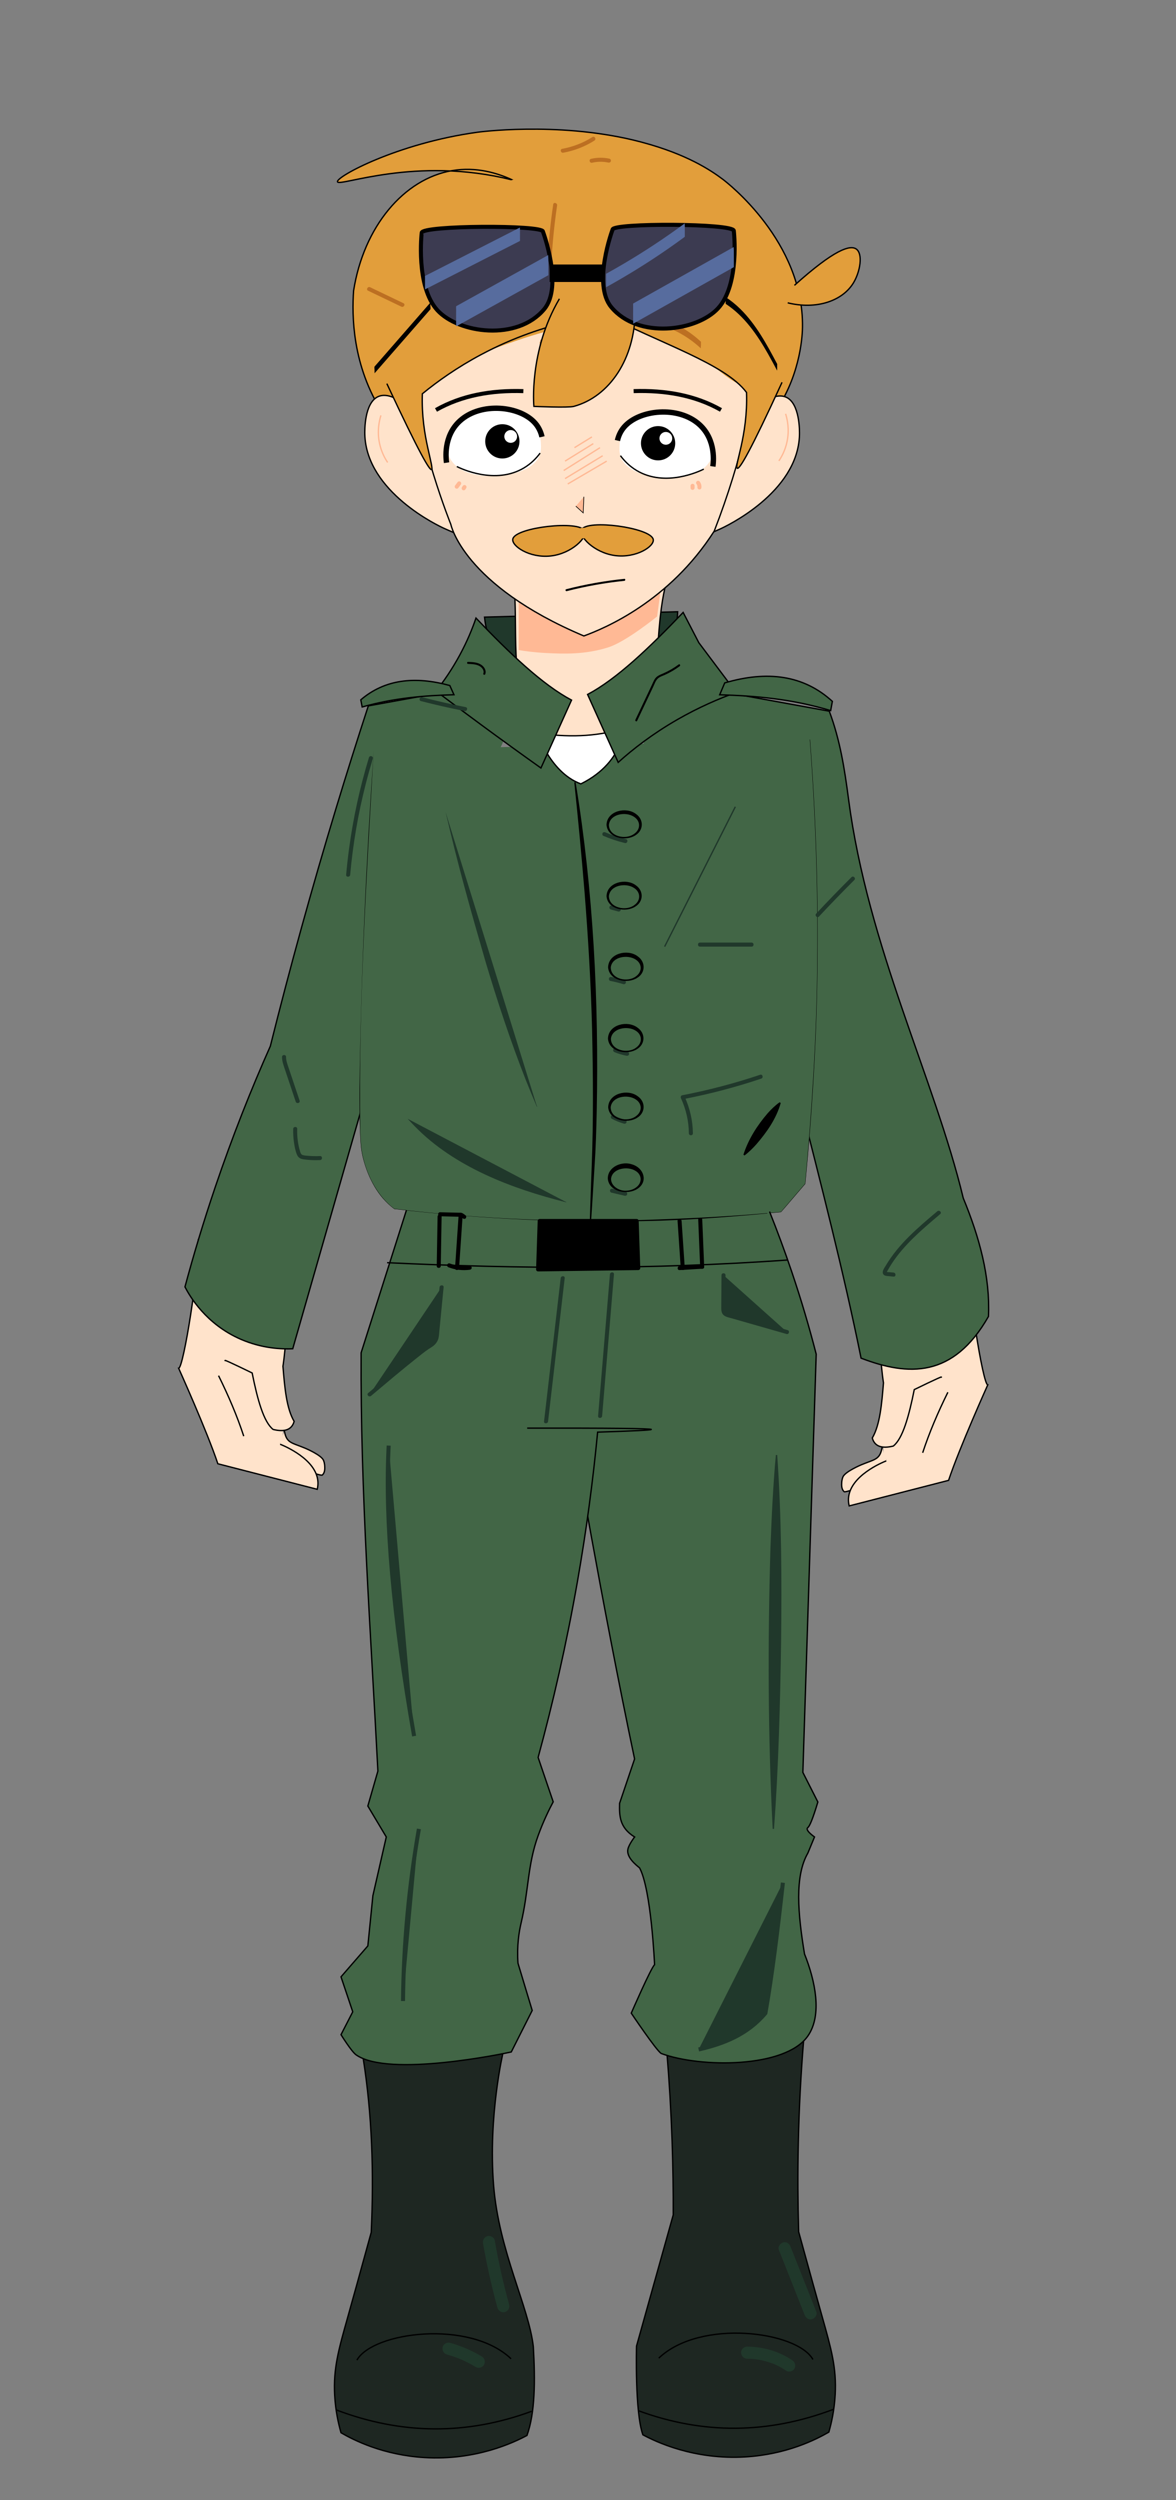 <?xml version="1.0" encoding="utf-8"?>
<!-- Generator: Adobe Illustrator 28.3.0, SVG Export Plug-In . SVG Version: 6.00 Build 0)  -->
<svg version="1.1" id="Layer_1" xmlns="http://www.w3.org/2000/svg" xmlns:xlink="http://www.w3.org/1999/xlink" x="0px" y="0px"
	 viewBox="0 0 875 1859" style="enable-background:new 0 0 875 1859;" xml:space="preserve">
<rect x="0" y="0" width="875" height="1859" fill="#808080" stroke="none"/>
<style type="text/css">
	.st0{fill:none;stroke:#000000;stroke-miterlimit:10;}
	.st1{fill:#20382B;stroke:#000000;stroke-miterlimit:10;}
	.st2{fill:#FFE3CB;stroke:#000000;stroke-miterlimit:10;}
	.st3{fill:#426646;}
	.st4{fill:#FFB995;}
	.st5{fill:#E29E3B;stroke:#000000;stroke-miterlimit:10;}
	.st6{fill:#E29E3B;}
	.st7{fill:none;stroke:#FFB995;stroke-miterlimit:10;}
	.st8{fill:#1E2722;stroke:#000000;stroke-miterlimit:10;}
	.st9{fill:#20382B;}
	.st10{fill:#FFB995;stroke:#FFB995;stroke-miterlimit:10;}
	.st11{fill:#FFB995;stroke:#000000;stroke-width:0.5;stroke-miterlimit:10;}
	.st12{fill:#FFE3CB;}
	.st13{fill:#426646;stroke:#000000;stroke-miterlimit:10;}
	.st14{fill:#FFFFFF;stroke:#000000;stroke-miterlimit:10;}
	.st15{fill:#20382B;stroke:#20382B;stroke-width:3;stroke-miterlimit:10;}
	.st16{fill:#20382B;stroke:#20382B;stroke-miterlimit:10;}
	.st17{fill:#BC6F22;}
	.st18{fill:#3C3B51;stroke:#000000;stroke-width:3;stroke-miterlimit:10;}
	.st19{fill:none;stroke:#000000;stroke-width:13;stroke-miterlimit:10;}
	.st20{fill:#576C9E;}
	.st21{fill:#FFFFFF;}
	.st22{fill:none;stroke:#000000;stroke-width:4;stroke-miterlimit:10;}
	.st23{stroke:#000000;stroke-miterlimit:10;}
	.st24{fill:none;stroke:#000000;stroke-width:3;stroke-miterlimit:10;}
</style>
<path class="st0" d="M389.35,1278.17"/>
<path class="st1" d="M360.5,458.86c47.91-1.33,95.82-2.67,143.73-4c-1.4,36.83-32.91,66.41-70.82,67
	C396.17,522.44,364.05,494.88,360.5,458.86z"/>
<path class="st2" d="M496.94,412.86c2.74,23.55-6.25,13-8.33,90c-3.06,9.27-9.34,25.81-22.91,43c-10.44,13.22-19.43,24.6-31.25,25
	c-19.71,0.66-34.95-29.65-41.66-43c-14.08-28-6.25-64-11.46-106C403.25,395.62,452.87,388.96,496.94,412.86z"/>
<g>
	<path class="st3" d="M569.06,915.91c2.32-4.29,7.46-15.17,1.63-22.05c-4.02-4.74-11.49-5.52-14.17-5.8
		c-64.89-6.94-14.5-12.05-107.25-13.56c-47.87-0.78-98.23-0.96-140.24,18.47c-2.12,0.98-4.31,2.08-5.55,3.84
		c-1.06,1.49-1.3,3.28-1.51,5.02c-3.72,30.51-3.89,61.33-0.51,91.87c0.93,8.37,2.15,16.83,5.72,24.68
		c5.14,11.31,14.79,20.66,24.26,29.75c4.66,4.47,9.53,9.08,15.99,11.46c7.46,2.74,15.94,2.14,24.07,2.42
		c11.84,0.41,23.45,2.81,35.23,3.85c11.78,1.05,24.25,0.62,34.64-4.19c6.97-3.23,12.53-8.21,17.97-13.11
		c15.6-14.04,31.22-28.12,45.05-43.43c4.94-5.47,9.65-11.11,15.31-16.05c6.41-5.6,13.95-10.25,19.9-16.21
		c7.37-7.37,11.95-16.39,16.44-25.26c4.3-8.52,9.61-20.32,13.96-35.05"/>
</g>
<g>
	<path class="st4" d="M385.93,421.36c11.99-6.42,36.45-17.3,68.33-16.11c16.83,0.63,30.72,4.43,40.67,8.11c-2,15-4,30-6,45
		c0,0-23.03,18.75-36.31,22.96c-17.24,5.47-32.91,4.91-46.59,4.21c-8.43-0.43-15.37-1.39-20.1-2.18"/>
</g>
<path class="st5" d="M578.1,304.17c18.2-27.54,18.94-56.75,19-61c0.83-63.46-55.75-107.19-59.36-109.9
	c-9.16-6.87-26.82-18.57-59.58-27.36c0,0-3.31-0.91-6.97-1.78c-58.04-13.81-116.09-5.79-116.09-5.79
	c-59.57,8.24-105.14,33.13-104,36.83c1.25,4.05,57.99-19.41,129.83-1.43c0.2,0.05,0.36,0.09,0.49,0.12c-10.92-5.08-26.96-10.06-45-7
	c-35.93,6.1-65.83,41.72-73.33,89.31c-1.28,18.09-1.2,55.74,21.84,91.27c0,0,10.47,13,21.48,25.42
	C376.43,411.81,532.94,372.52,578.1,304.17z"/>
<path class="st2" d="M281.43,294.86c-10.38,4.58-10.06,25.47-10,28c1.09,43.16,55.54,68.45,59,70c12.05,5.4,24.6,11.04,30,6
	c10.43-9.73-12.72-52.96-40-81C311.03,308.2,293.06,289.73,281.43,294.86z"/>
<path class="st2" d="M584.85,295.3c10.38,4.58,10.06,25.47,10,28c-1.09,43.16-55.54,68.45-59,70c-12.05,5.4-24.6,11.04-30,6
	c-10.43-9.73,12.72-52.96,40-81C555.25,308.64,573.22,290.17,584.85,295.3z"/>
<path class="st2" d="M307.43,279.86c3,48,28,110,28,110s9,45,99,83c15.38-5.65,63.48-25.54,97-78c21-54,31.35-104.69,30-121
	c-9.02-56.66-54.24-130.14-123-132C366.2,139.91,315.06,218.26,307.43,279.86z"/>
<path class="st0" d="M307.43,329.74"/>
<path class="st6" d="M572.43,283.86c16.73-14.19-7.66-108.46-76-144c-65.01-33.81-154.86-6.63-191,51
	c-20.21,32.23-27.97,79.73-11,92c5.46,3.95,11.23,0.28,47.1-13.71c56.67-22.11,71.85-25.07,84.9-26.29
	c19.23-1.8,34.34,0.14,41.3,1.25c13.72,2.19,27.61,6.44,43.88,13.56c18.83,11.38,37.07,35.73,54.57,29.82
	C566.88,287.24,569.96,285.95,572.43,283.86z"/>
<path class="st7" d="M283.43,308.86c-1.18,3.76-3.06,11.56-1,21c1.38,6.34,4.03,11.08,6,14"/>
<path class="st7" d="M584.53,307.69c1.18,3.76,3.06,11.56,1,21c-1.38,6.34-4.03,11.08-6,14"/>
<path class="st8" d="M374.36,1525.86c0,0-11.22,47.39-7.1,99c3.92,49.02,26.25,90.39,29.57,120c1.46,25.38,1.35,49.01-4.73,66
	c-9.57,5.12-37.79,18.74-76.31,16.43c-30.6-1.84-52.38-12.81-62.06-18.43c-1.84-6.42-4.09-16.11-4.73-28
	c-1.07-19.88,3.02-34.07,9.46-57c3.53-12.58,9.29-33.18,17.74-64c2.09-44.7,0.56-87.89-5.91-129
	C302.81,1536.84,337.86,1533.91,374.36,1525.86z"/>
<path class="st0" d="M380.27,1753.86c-30.92-29.43-102.9-20-114.72,1"/>
<path class="st0" d="M250.17,1791.86c48.48,18.4,96.98,18.89,145.47,1"/>
<path class="st8" d="M496.18,1525.86c1.75,21.25,3.08,43.26,3.88,66.01c0.66,18.83,0.92,37.17,0.85,54.99
	c-9.1,32.51-18.21,65.01-27.31,97.52c0,0-1.35,49.01,4.73,66c9.57,5.12,37.79,18.74,76.31,16.43c30.6-1.84,52.38-12.81,62.06-18.43
	c1.84-6.42,4.09-16.11,4.73-28c1.07-19.88-3.02-34.07-9.46-57c-3.53-12.58-9.29-33.18-17.74-64c-0.63-21.14-0.76-43.11-0.26-65.85
	c0.58-26.29,1.95-51.55,3.91-75.67c-7.64,4.51-24.43,13.14-48.29,15.28C524.24,1535.41,504.68,1529.11,496.18,1525.86z"/>
<path class="st0" d="M490.15,1753.38c30.92-29.43,102.9-20,114.72,1"/>
<path class="st0" d="M620.25,1791.38c-48.48,18.4-96.98,18.89-145.47,1"/>
<g>
	<path class="st9" d="M363.77,1667.03c2.79,16.03,6.37,31.95,10.72,47.73"/>
	<g>
		<path class="st9" d="M359.43,1668.23c2.8,16.07,6.39,32,10.72,47.73c0.63,2.27,3.22,3.89,5.54,3.14c2.32-0.75,3.81-3.1,3.14-5.54
			c-4.34-15.73-7.92-31.66-10.72-47.73c-0.41-2.32-3.38-3.84-5.54-3.14C360.07,1663.5,358.99,1665.73,359.43,1668.23L359.43,1668.23
			z"/>
	</g>
</g>
<g>
	<path class="st9" d="M583.85,1671.67c6.4,16.13,12.8,32.27,19.19,48.4"/>
	<g>
		<path class="st9" d="M579.51,1672.87c6.4,16.13,12.8,32.27,19.19,48.4c0.86,2.18,3.05,3.95,5.54,3.14
			c2.11-0.68,4.07-3.19,3.14-5.54c-6.4-16.13-12.8-32.27-19.19-48.4c-0.86-2.18-3.05-3.95-5.54-3.14
			C580.54,1668.02,578.58,1670.52,579.51,1672.87L579.51,1672.87z"/>
	</g>
</g>
<g>
	<g>
		<path class="st9" d="M332.51,1750.67c1.97,0.55,3.92,1.17,5.85,1.84c1.02,0.36,2.04,0.74,3.05,1.14c0.38,0.15,0.75,0.3,1.13,0.45
			c0.25,0.1,0.5,0.21,0.75,0.31c-0.45-0.19-0.44-0.18,0.04,0.02c3.66,1.64,7.21,3.44,10.63,5.52c2.01,1.22,5.04,0.51,6.16-1.61
			c1.16-2.19,0.54-4.85-1.61-6.16c-7.33-4.46-15.34-7.86-23.6-10.19c-2.26-0.64-5,0.78-5.54,3.14
			C328.82,1747.53,330.08,1749.99,332.51,1750.67L332.51,1750.67z"/>
	</g>
</g>
<g>
	<g>
		<path class="st9" d="M555.9,1753.8c1.38,0.01,2.75,0.07,4.13,0.17c0.65,0.05,1.3,0.11,1.95,0.18c-0.03,0,1.21,0.15,0.69,0.08
			c-0.54-0.07,0.59,0.09,0.69,0.11c2.7,0.42,5.36,1.03,7.97,1.83c1.22,0.37,2.43,0.79,3.63,1.24c0.33,0.13,0.66,0.26,0.99,0.39
			c0.27,0.11,0.88,0.38,0.29,0.12c0.58,0.25,1.15,0.51,1.72,0.79c2.44,1.16,4.77,2.52,7,4.04c1.95,1.34,5.08,0.43,6.16-1.61
			c1.21-2.29,0.46-4.73-1.61-6.16c-9.79-6.72-21.78-10.07-33.6-10.18c-2.35-0.02-4.61,2.09-4.5,4.5
			C551.51,1751.76,553.38,1753.78,555.9,1753.8L555.9,1753.8z"/>
	</g>
</g>
<line class="st10" x1="440.43" y1="324.86" x2="427.43" y2="332.86"/>
<line class="st10" x1="441.43" y1="329.86" x2="420.43" y2="342.86"/>
<line class="st10" x1="446.43" y1="332.86" x2="419.43" y2="349.86"/>
<line class="st10" x1="448.43" y1="338.86" x2="420.43" y2="355.86"/>
<line class="st10" x1="451.43" y1="342.86" x2="422.43" y2="359.86"/>
<path class="st11" d="M434.43,369.36c-0.17,4-0.33,8-0.5,12c-1.83-1.67-3.67-3.33-5.5-5"/>
<g>
	<g>
		<path class="st4" d="M340.36,358.65c-0.61,0.82-1.22,1.63-1.83,2.45c-0.11,0.17-0.17,0.36-0.18,0.56c-0.04,0.2-0.04,0.4,0.03,0.6
			c0.1,0.35,0.36,0.73,0.69,0.9c0.35,0.18,0.77,0.28,1.16,0.15c0.12-0.05,0.24-0.1,0.36-0.15c0.23-0.13,0.4-0.31,0.54-0.54
			c0.61-0.82,1.22-1.63,1.83-2.45c0.11-0.17,0.17-0.36,0.18-0.56c0.04-0.2,0.04-0.4-0.03-0.6c-0.1-0.35-0.36-0.73-0.69-0.9
			c-0.35-0.18-0.77-0.28-1.16-0.15c-0.12,0.05-0.24,0.1-0.36,0.15C340.67,358.24,340.49,358.42,340.36,358.65L340.36,358.65z"/>
	</g>
</g>
<g>
	<g>
		<path class="st4" d="M344.31,361.38c-0.2,0.31-0.41,0.61-0.61,0.92c-0.11,0.17-0.17,0.36-0.18,0.56c-0.04,0.2-0.04,0.4,0.03,0.6
			c0.05,0.2,0.14,0.37,0.27,0.51c0.11,0.16,0.25,0.29,0.42,0.39c0.12,0.05,0.24,0.1,0.36,0.15c0.27,0.07,0.53,0.07,0.8,0
			c0.12-0.05,0.24-0.1,0.36-0.15c0.23-0.13,0.4-0.31,0.54-0.54c0.2-0.31,0.41-0.61,0.61-0.92c0.11-0.17,0.17-0.36,0.18-0.56
			c0.04-0.2,0.04-0.4-0.03-0.6c-0.05-0.2-0.14-0.37-0.27-0.51c-0.11-0.16-0.25-0.29-0.42-0.39c-0.12-0.05-0.24-0.1-0.36-0.15
			c-0.27-0.07-0.53-0.07-0.8,0c-0.12,0.05-0.24,0.1-0.36,0.15C344.62,360.98,344.44,361.16,344.31,361.38L344.31,361.38z"/>
	</g>
</g>
<g>
	<g>
		<path class="st4" d="M513.8,361.23c0,0.51,0,1.02,0,1.53c-0.01,0.21,0.04,0.4,0.13,0.58c0.06,0.19,0.16,0.35,0.31,0.48
			c0.14,0.15,0.3,0.25,0.48,0.31c0.18,0.09,0.37,0.14,0.58,0.13c0.13-0.02,0.27-0.04,0.4-0.05c0.25-0.07,0.47-0.2,0.66-0.39
			c0.27-0.29,0.44-0.65,0.44-1.06c0-0.51,0-1.02,0-1.53c0.01-0.21-0.04-0.4-0.13-0.58c-0.06-0.19-0.16-0.35-0.31-0.48
			c-0.14-0.15-0.3-0.25-0.48-0.31c-0.18-0.09-0.37-0.14-0.58-0.13c-0.13,0.02-0.27,0.04-0.4,0.05c-0.25,0.07-0.47,0.2-0.66,0.39
			C513.97,360.46,513.8,360.82,513.8,361.23L513.8,361.23z"/>
	</g>
</g>
<g>
	<g>
		<path class="st4" d="M518.35,360.04c0.01,0.01,0.02,0.03,0.04,0.04c-0.08-0.1-0.16-0.2-0.23-0.3c0.24,0.32,0.44,0.66,0.6,1.03
			c-0.05-0.12-0.1-0.24-0.15-0.36c0.17,0.4,0.28,0.82,0.34,1.26c-0.02-0.13-0.04-0.27-0.05-0.4c0.05,0.38,0.05,0.76,0.01,1.13
			c-0.04,0.36,0.2,0.82,0.44,1.06c0.26,0.26,0.69,0.46,1.06,0.44c0.39-0.02,0.79-0.14,1.06-0.44c0.08-0.1,0.16-0.2,0.23-0.3
			c0.14-0.23,0.2-0.49,0.2-0.76c0.08-0.75,0-1.53-0.21-2.25c-0.12-0.4-0.28-0.8-0.47-1.18c-0.2-0.4-0.47-0.74-0.74-1.09
			c-0.22-0.28-0.72-0.44-1.06-0.44c-0.37,0-0.81,0.16-1.06,0.44c-0.26,0.29-0.46,0.66-0.44,1.06c0.02,0.13,0.04,0.27,0.05,0.4
			C518.03,359.63,518.16,359.85,518.35,360.04L518.35,360.04z"/>
	</g>
</g>
<path class="st12" d="M211.56,942.86c-9.71-22.98-48.83-35.47-60.41-25c-6.83,6.18-0.4,17.04,7.81,51.5
	c15.29,64.16,8.12,94.41,29.68,104.5c1.98,0.93,10.97,5.13,17.19,1.5c13.7-8-7.43-41.56,0.52-91.5
	C210.03,960.76,216.62,954.83,211.56,942.86z"/>
<path class="st2" d="M205.31,1082.86c0,0,28.12,14,34.37,14c1.78-1.44,2.1-4.02,1.94-6.32c0,0,0.04-2.36-0.9-4.68
	c-1.61-4-13.54-9-13.54-9c-8.04-3.34-11.16-3.63-13.54-7c-1.51-2.13-2.08-6-2.08-6"/>
<path class="st2" d="M147.51,921.36c0.76,21.69-10.97,95.94-14.58,96c0,0,21.13,46.84,29.16,71l73.95,19c0.48-2,0.61-3.84,0.52-5.5
	c-0.94-16.92-25.35-26.9-28.12-28"/>
<path class="st2" d="M211.56,954.86c4.17,29-1.04,61-1.04,61c1.28,15.69,2.61,31.33,8.33,41c-1.8,6.5-7.4,7.99-15.62,6
	c-7.06-5.51-11.66-22.27-15.62-42c0,0-20.01-9.78-20.23-9.37c-0.02,0.04,0.13,0.16,0.45,0.37"/>
<path class="st2" d="M162.61,1022.86c7.42,15,13.83,30,18.75,45"/>
<path class="st12" d="M656.31,955.21c9.71-22.98,48.83-35.47,60.41-25c6.83,6.18,0.4,17.04-7.81,51.5
	c-15.29,64.16-8.12,94.41-29.68,104.5c-1.98,0.93-10.97,5.13-17.19,1.5c-13.7-8,7.43-41.56-0.52-91.5
	C657.84,973.11,651.25,967.18,656.31,955.21z"/>
<path class="st2" d="M662.56,1095.21c0,0-28.12,14-34.37,14c-1.78-1.44-2.1-4.02-1.94-6.32c0,0-0.04-2.36,0.9-4.68
	c1.61-4,13.54-9,13.54-9c8.04-3.34,11.16-3.63,13.54-7c1.51-2.13,2.08-6,2.08-6"/>
<path class="st2" d="M720.36,933.71c-0.76,21.69,10.97,95.94,14.58,96c0,0-21.13,46.84-29.16,71l-73.95,19
	c-0.48-2-0.61-3.84-0.52-5.5c0.94-16.92,25.35-26.9,28.12-28"/>
<path class="st2" d="M656.31,967.21c-4.17,29,1.04,61,1.04,61c-1.28,15.69-2.61,31.33-8.33,41c1.8,6.5,7.4,7.99,15.62,6
	c7.06-5.51,11.66-22.27,15.62-42c0,0,20.01-9.78,20.23-9.37c0.02,0.04-0.13,0.16-0.45,0.37"/>
<path class="st2" d="M705.26,1035.21c-7.42,15-13.83,30-18.75,45"/>
<path class="st13" d="M518.07,510.8c32.98,6,65.96,12,98.95,18c8.07,21.46,11.43,43.27,14.28,65.05
	c14.45,110.47,64.03,208.21,85.41,297c12.1,29.33,20.1,58.66,18.75,88c-26.14,45.84-59.53,44.47-94.78,31
	c-26.38-130.27-67.82-261.25-90.61-392"/>
<path class="st13" d="M373,506.86c-32.98,6-65.96,12-98.95,18c-8.14,24.9-16.14,50.24-23.96,76c-18.35,60.47-34.58,119.53-48.95,177
	c-14.22,31.92-28.16,66.91-41.02,104.86c-8.69,25.65-16.13,50.42-22.51,74.14c3.55,6.84,15.52,27.7,41.66,39
	c15.85,6.85,30.33,7.34,38.54,7c37.84-132,75.68-264,113.53-396"/>
<g>
	<path class="st3" d="M277.95,557.86c-9.97,160.74-12.39,278.09-8.85,298.31c3.55,20.25,14.51,33.37,14.51,33.37
		c3.6,4.31,7.18,7.36,9.73,9.32c20.4,2.43,42.34,4.55,65.7,6.12c10.1,0.68,38.85,2.51,74.17,2.88c35.78,0.38,86.05-0.65,147.89-6.69
		c6-7,12-14,18-21c1.51-15.15,2.84-30.48,4-46c7.48-100.49,6.36-195.6-0.5-284.31"/>
	<path d="M278.07,557.87c-5.29,94.11-11.37,188.38-10.01,282.68c0.26,6.96,0.5,14,2.28,20.76c3.61,14.34,11.17,28.63,23.03,37.43
		c65.6,7.95,131.81,10.5,197.83,7.91c30.01-1.05,60-2.69,89.9-5.6c-0.27,0.28,17.95-21.02,17.92-20.96c5-53.85,8.7-110.78,9-165
		c0.6-55.12-1.31-110.26-5.52-165.22c0,0,0.24-0.02,0.24-0.02c4.22,54.97,6.13,110.11,5.53,165.24
		c-0.36,54.32-3.85,110.96-9.05,165.15c-0.08,0.04-17.97,21.07-18.08,21.04c-29.89,2.88-59.86,5.36-89.89,6.35
		c-66.05,1.98-132.26-1.01-197.89-8.66c-12.22-8.97-19.51-23.17-23.23-37.61c-1.78-6.78-2.02-13.84-2.29-20.81
		c-0.36-10.4-0.39-21.05-0.35-31.44C268.55,725.46,272.39,640.88,278.07,557.87L278.07,557.87z"/>
</g>
<path class="st14" d="M463.29,541.86c-19.98,5.99-41.57,6.65-64.44,3c0.11-3.75,8.89,29,33.33,38
	C466.63,565.86,464.58,535.77,463.29,541.86z"/>
<path class="st3" d="M373.89,540.86c-4.58-10.65-20.97-15.55-33.36-14c-20.67,2.59-34.81,23.73-26.95,35
	c7.7,11.04,36.61,12.72,51.33,2C371.63,558.97,377.73,549.79,373.89,540.86z"/>
<path class="st3" d="M560.55,530.25c-4.35-11.02-22.02-16.07-34.6-15.89c-28.29,0.42-53.21,27.71-46.2,40
	c7.27,12.76,52.32,15.35,71.82-1.11C552.68,552.31,565.03,541.58,560.55,530.25z"/>
<path class="st13" d="M508.29,455.36c-25.03,26.22-49.39,49.49-71.11,61c7.59,16.83,15.18,33.67,22.78,50.5
	c10.84-9.75,25.36-21.1,43.98-31.8c15.94-9.16,31.01-15.61,43.79-20.2c-9.26-12.33-18.52-24.67-27.78-37
	C516.07,470.36,512.18,462.86,508.29,455.36z"/>
<path class="st13" d="M354.15,459.56c25.03,26.22,49.39,49.49,71.11,61c-7.59,16.83-15.18,33.67-22.78,50.5
	c-14.56-10.35-29.23-20.95-43.98-31.8c-11.54-8.49-22.91-16.95-34.09-25.4c5.77-7.31,12-16.31,17.78-27
	C347.55,476.94,351.38,467.66,354.15,459.56z"/>
<path class="st13" d="M572.58,900.86c5.7,14.24,11.24,29.14,16.49,44.68c7.2,21.27,13.2,41.76,18.22,61.32c0,0-9.92,311-9.92,311
	c3.72,7.33,7.44,14.67,11.16,22c-3.87,12.85-6.13,17.99-7.44,19c-0.05,0.04-0.23,0.17-0.37,0.4c-0.87,1.48,1.9,4.08,5.32,6.6
	c-1.65,4-3.31,8-4.96,12c-9.94,17.28-7.4,45.13-2.48,75c7.88,19.76,13.42,45.32,2.48,61c-16.72,23.96-79.78,23.78-109.09,13
	c-3.73-2.3-22.31-30-22.31-30s14.83-34.03,17.36-36c0,0-2.48-56-11.16-72c-2.3-1.94-10.07-7.83-8.68-14c0.79-3.51,4.95-8.99,4.96-9
	c-11.44-7.08-11.35-16.03-11.16-25c3.72-11,7.44-22,11.16-33c-24.79-118-45.87-243-45.87-243c-21.9-0.67-43.8-1.33-65.7-2"/>
<path class="st13" d="M302.39,899.86c-11.23,35.33-22.46,70.67-33.7,106c-0.58,103.5,7.15,207.29,12.48,311
	c-2.5,8.67-4.99,17.33-7.49,26c4.58,7.67,9.15,15.33,13.73,23l-9.97,43.65l-3.75,37.35l-19.97,23l8.74,26l-8.74,17
	c0,0,7.77,12.56,11.23,15c24.26,17.09,110.66-1.09,115.46-2.13c5.19-10.29,10.39-20.58,15.58-30.87
	c-3.53-11.71-7.06-23.42-10.59-35.13c-0.9-13.01,0.75-23.24,2.34-30c5.76-24.51,4.72-43.09,12.68-64.95
	c3.98-10.94,8.28-19.6,11.19-25.05c-3.74-11-11.23-33-11.23-33c11.01-40.4,21.01-83.9,29.16-130.26
	c6.86-38.99,11.75-76.28,15.12-111.61c26.64-0.84,39.95-1.51,39.94-2c-0.02-0.74-30.8-1.08-92.35-1"/>
<path class="st0" d="M288.02,938.86c97.73,4.63,196.7,5.23,298.04-2"/>
<g>
	<path d="M401.56,907.86c-0.39,12-0.79,24-1.18,36c24.84-0.33,49.67-0.67,74.51-1c-0.39-11.67-0.79-23.33-1.18-35
		C449.66,907.86,425.61,907.86,401.56,907.86z"/>
	<g>
		<path d="M400.06,907.86c-0.39,12-0.79,24-1.18,36c-0.03,0.8,0.71,1.51,1.5,1.5c19.37-0.26,38.75-0.52,58.12-0.78
			c5.46-0.07,10.93-0.15,16.39-0.22c0.79-0.01,1.53-0.68,1.5-1.5c-0.39-11.67-0.79-23.33-1.18-35c-0.03-0.81-0.67-1.5-1.5-1.5
			c-18.74,0-37.48,0-56.22,0c-5.31,0-10.61,0-15.92,0c-1.93,0-1.93,3,0,3c18.74,0,37.48,0,56.22,0c5.31,0,10.61,0,15.92,0
			c-0.5-0.5-1-1-1.5-1.5c0.39,11.67,0.79,23.33,1.18,35c0.5-0.5,1-1,1.5-1.5c-19.37,0.26-38.75,0.52-58.12,0.78
			c-5.46,0.07-10.93,0.15-16.39,0.22c0.5,0.5,1,1,1.5,1.5c0.39-12,0.79-24,1.18-36C403.12,905.93,400.12,905.93,400.06,907.86z"/>
	</g>
</g>
<g>
	<g>
		<path d="M341.18,904.37c-0.87,12.83-1.74,25.66-2.61,38.49c-0.13,1.93,2.87,1.92,3,0c0.87-12.83,1.74-25.66,2.61-38.49
			C344.31,902.44,341.31,902.45,341.18,904.37L341.18,904.37z"/>
	</g>
</g>
<g>
	<g>
		<path d="M325.58,904.6c-0.21,12.23-0.42,24.46-0.63,36.69c-0.03,1.93,2.97,1.93,3,0c0.21-12.23,0.42-24.46,0.63-36.69
			C328.61,902.66,325.61,902.66,325.58,904.6L325.58,904.6z"/>
	</g>
</g>
<g>
	<g>
		<path d="M333.75,942.3c4.99,1.89,10.44,2.51,15.72,1.82c0.8-0.1,1.5-0.62,1.5-1.5c0-0.73-0.69-1.6-1.5-1.5
			c-5.06,0.65-10.15,0.09-14.92-1.72c-0.76-0.29-1.64,0.32-1.85,1.05C332.47,941.3,332.99,942.02,333.75,942.3L333.75,942.3z"/>
	</g>
</g>
<g>
	<g>
		<path d="M346.48,903.74c-0.8-0.66-1.69-1.32-2.62-1.79c-0.74-0.38-1.74-0.24-2.55-0.26c-0.89-0.02-1.78-0.04-2.66-0.06
			c-3.73-0.09-7.46-0.18-11.19-0.27c-1.93-0.05-1.93,2.95,0,3c5.21,0.12,10.42,0.25,15.63,0.37c-0.25-0.07-0.5-0.14-0.76-0.2
			c0.69,0.41,1.4,0.83,2.03,1.34c0.63,0.51,1.51,0.61,2.12,0C347.01,905.34,347.11,904.26,346.48,903.74L346.48,903.74z"/>
	</g>
</g>
<path class="st0" d="M334.15,940.86"/>
<g>
	<g>
		<path d="M504.14,907.86c0.79,11.67,1.58,23.33,2.37,35c0.13,1.92,3.13,1.93,3,0c-0.79-11.67-1.58-23.33-2.37-35
			C507.01,905.94,504.01,905.93,504.14,907.86L504.14,907.86z"/>
	</g>
</g>
<g>
	<g>
		<path d="M519.51,906.86c0.48,11.71,0.96,23.41,1.44,35.12c0.08,1.92,3.08,1.93,3,0c-0.48-11.71-0.96-23.41-1.44-35.12
			C522.43,904.93,519.43,904.92,519.51,906.86L519.51,906.86z"/>
	</g>
</g>
<g>
	<g>
		<path d="M522.2,940.36c-5.52,0.33-11.04,0.67-16.56,1c-1.92,0.12-1.93,3.12,0,3c5.52-0.33,11.04-0.67,16.56-1
			C524.11,943.24,524.13,940.24,522.2,940.36L522.2,940.36z"/>
	</g>
</g>
<g>
	<path class="st9" d="M455.32,947.48c-2.94,35.13-5.88,70.25-8.82,105.38"/>
	<g>
		<path class="st9" d="M453.82,947.48c-2.29,27.34-4.57,54.68-6.86,82.02c-0.65,7.79-1.3,15.57-1.95,23.36c-0.16,1.92,2.84,1.91,3,0
			c2.29-27.34,4.57-54.68,6.86-82.02c0.65-7.79,1.3-15.58,1.95-23.36C456.98,945.55,453.98,945.57,453.82,947.48L453.82,947.48z"/>
	</g>
</g>
<g>
	<path class="st9" d="M418.67,950.34c-4.13,35.51-8.25,71.01-12.38,106.52"/>
	<g>
		<path class="st9" d="M417.17,950.34c-3.22,27.75-6.45,55.49-9.67,83.24c-0.9,7.76-1.8,15.52-2.71,23.29c-0.22,1.91,2.78,1.9,3,0
			c3.22-27.75,6.45-55.49,9.67-83.24c0.9-7.76,1.8-15.52,2.71-23.29C420.39,948.42,417.39,948.44,417.17,950.34L417.17,950.34z"/>
	</g>
</g>
<g>
	<path class="st9" d="M328.56,957.12c-1.13,11.6-2.25,23.2-3.38,34.79c-0.15,1.56-0.31,3.16-1.08,4.59
		c-1.47,2.72-4.09,4.14-4.74,4.51c-4.13,2.39-19.91,15.24-44.35,35.85"/>
	<g>
		<path class="st9" d="M327.06,957.12c-0.92,9.44-1.83,18.89-2.75,28.33c-0.23,2.37-0.43,4.74-0.69,7.1
			c-0.23,2.07-0.89,3.79-2.4,5.26c-1.11,1.08-2.47,1.76-3.75,2.62c-2.87,1.93-5.58,4.1-8.28,6.24c-4.6,3.63-9.13,7.35-13.65,11.08
			c-7.23,5.97-14.42,12-21.59,18.04c-1.48,1.25,0.65,3.36,2.12,2.12c11.33-9.55,22.66-19.12,34.26-28.34
			c2.78-2.21,5.57-4.46,8.52-6.46c1.25-0.85,2.58-1.55,3.76-2.52c1.39-1.15,2.56-2.62,3.22-4.29c0.8-2,0.85-4.26,1.05-6.38
			c1.06-10.94,2.12-21.87,3.19-32.81C330.25,955.2,327.25,955.21,327.06,957.12L327.06,957.12z"/>
	</g>
</g>
<g>
	<path class="st9" d="M538.32,948.17c-0.06,8.17-0.11,16.34-0.17,24.51c-0.01,1.35,0.03,2.82,1.04,3.86
		c0.81,0.84,2.09,1.22,3.3,1.57c14.37,4.1,28.73,8.21,43.1,12.31"/>
	<g>
		<path class="st9" d="M536.82,948.17c-0.04,5.31-0.07,10.62-0.11,15.93c-0.02,2.61-0.04,5.23-0.05,7.84
			c-0.01,2.12,0.01,4.38,1.74,5.9c1.63,1.43,4.08,1.82,6.1,2.4c2.55,0.73,5.11,1.46,7.66,2.19c5.19,1.48,10.38,2.96,15.56,4.45
			c5.83,1.66,11.65,3.33,17.48,4.99c1.86,0.53,2.65-2.36,0.8-2.89c-9.74-2.78-19.47-5.56-29.21-8.35
			c-4.75-1.36-9.52-2.66-14.25-4.07c-0.83-0.25-1.85-0.5-2.39-1.23c-0.6-0.8-0.49-1.95-0.49-2.9c0.01-2.45,0.03-4.9,0.05-7.35
			c0.04-5.64,0.08-11.28,0.11-16.91C539.84,946.24,536.84,946.24,536.82,948.17L536.82,948.17z"/>
	</g>
</g>
<path class="st15" d="M289.2,1074.86c-2.91,55.32,3.4,127.32,18.92,216"/>
<path class="st15" d="M311.68,1359.86c-7.43,42.67-11.38,85.33-11.83,128"/>
<g>
	<path class="st9" d="M577.78,1081.86c-0.79,92.67-1.58,185.33-2.37,278"/>
	<path class="st9" d="M578.28,1081.86c3.25,46.18,3.44,92.77,2.9,139.03c-0.7,46.19-1.91,92.88-5.27,138.97c0,0-1-0.01-1-0.01
		c-3.56-69.38-3.69-139.11-1.67-208.53c0.39-10.1,0.97-24.75,1.55-34.74c0.67-11.58,1.38-23.16,2.49-34.73L578.28,1081.86
		L578.28,1081.86z"/>
</g>
<path class="st15" d="M582.51,1399.86c-4,36.31-8.22,69.93-13.01,97c-13.23,15.69-30.79,22.69-49.67,27"/>
<g>
	<g>
		<path d="M504.99,494.04c-3.58,2.65-7.44,4.89-11.53,6.67c-1.71,0.75-3.52,1.39-4.95,2.65c-1.6,1.41-2.37,3.55-3.26,5.43
			c-4.17,8.81-8.34,17.63-12.51,26.44c-0.41,0.87,0.88,1.63,1.3,0.76c4.03-8.52,8.06-17.03,12.08-25.55c0.9-1.9,1.65-4.23,3.16-5.75
			c1.43-1.44,3.53-2.07,5.35-2.87c3.93-1.75,7.65-3.93,11.11-6.49C506.51,494.77,505.76,493.47,504.99,494.04L504.99,494.04z"/>
	</g>
</g>
<g>
	<g>
		<path d="M348.25,493.64c2.83,0.11,5.9,0.17,8.45,1.56c1.96,1.07,3.76,3.31,2.91,5.64c-0.33,0.91,1.12,1.3,1.45,0.4
			c1.01-2.77-0.85-5.59-3.14-7.06c-2.82-1.81-6.43-1.92-9.67-2.04C347.28,492.1,347.28,493.6,348.25,493.64L348.25,493.64z"/>
	</g>
</g>
<g>
	<path d="M580.9,820.14c-3.33,11.71-10.3,21.6-18.13,30.69c-2.67,2.95-5.49,5.81-8.82,8.31l-0.82-0.57
		c3.69-11.52,10.21-21.67,18.01-30.77c2.66-2.96,5.5-5.8,8.94-8.23L580.9,820.14L580.9,820.14z"/>
</g>
<g>
	<path class="st9" d="M331.54,603.86c20.61,82.14,42.48,158.71,68.01,219"/>
	<path class="st9" d="M331.66,603.83c17.99,69.38,36.66,138.8,62.66,205.67c1.73,4.46,3.56,8.87,5.34,13.31l-0.22,0.09
		c-2.69-6.33-5.68-13.45-8.23-19.89c-11.37-28.94-21.17-58.49-30.04-88.28C350.56,678.15,339.9,640.57,331.66,603.83L331.66,603.83z
		"/>
</g>
<g>
	<path class="st9" d="M303.31,831.86c31.16,33.45,73.04,50.17,118.06,62"/>
	<path class="st9" d="M303.4,831.78c29.21,31.01,69.61,48.05,109.87,59.66c0,0,8.13,2.31,8.13,2.31l-0.06,0.23l-8.18-2.12
		C372.91,881.03,330.97,863.58,303.4,831.78L303.4,831.78z"/>
</g>
<line class="st16" x1="547.12" y1="599.86" x2="494.51" y2="703.86"/>
<path class="st0" d="M493.82,490.86"/>
<path class="st0" d="M491.43,481.86"/>
<path class="st0" d="M495.43,480.86"/>
<g>
	<path class="st9" d="M449.67,620.19c4.98,2.15,10.25,3.89,15.7,5.19"/>
	<g>
		<path class="st9" d="M448.91,621.48c5.2,2.23,10.56,4.02,16.05,5.34c1.88,0.45,2.68-2.44,0.8-2.89
			c-5.24-1.26-10.39-2.92-15.34-5.04c-0.74-0.32-1.61-0.22-2.05,0.54C448,620.06,448.16,621.16,448.91,621.48L448.91,621.48z"/>
	</g>
</g>
<g>
	<path class="st9" d="M454.89,674.79c1.84,0.5,3.67,1,5.51,1.5"/>
	<g>
		<path class="st9" d="M454.49,676.24c1.84,0.5,3.67,1,5.51,1.5c0.76,0.21,1.66-0.26,1.85-1.05c0.18-0.79-0.24-1.62-1.05-1.85
			c-1.84-0.5-3.67-1-5.51-1.5c-0.76-0.21-1.66,0.26-1.85,1.05C453.26,675.18,453.68,676.02,454.49,676.24L454.49,676.24z"/>
	</g>
</g>
<g>
	<path class="st9" d="M454.52,727.9c3.29,0.64,6.53,1.45,9.7,2.41"/>
	<g>
		<path class="st9" d="M454.12,729.35c3.27,0.64,6.51,1.45,9.7,2.41c0.75,0.23,1.67-0.27,1.85-1.05c0.18-0.81-0.24-1.6-1.05-1.85
			c-3.19-0.97-6.43-1.77-9.7-2.41c-0.77-0.15-1.66,0.22-1.85,1.05C452.91,728.24,453.3,729.18,454.12,729.35L454.12,729.35z"/>
	</g>
</g>
<g>
	<path class="st9" d="M457.69,780.9c2.81,1.18,5.82,2.08,8.92,2.65"/>
	<g>
		<path class="st9" d="M457.29,782.34c2.87,1.2,5.86,2.08,8.92,2.65c0.77,0.14,1.65-0.21,1.85-1.05c0.17-0.74-0.22-1.69-1.05-1.85
			c-3.06-0.57-6.05-1.45-8.92-2.65c-0.73-0.3-1.68,0.33-1.85,1.05C456.05,781.38,456.52,782.02,457.29,782.34L457.29,782.34z"/>
	</g>
</g>
<g>
	<path class="st9" d="M455.97,830.54c2.7,1.46,5.65,2.64,8.75,3.51"/>
	<g>
		<path class="st9" d="M455.21,831.84c2.89,1.55,5.95,2.77,9.1,3.66c0.75,0.21,1.67-0.26,1.85-1.05c0.18-0.8-0.24-1.62-1.05-1.85
			c-1.51-0.42-2.99-0.92-4.45-1.5c-0.17-0.07-0.35-0.14-0.52-0.21c-0.1-0.04-0.1-0.04-0.01,0c-0.1-0.04-0.2-0.08-0.29-0.13
			c-0.34-0.15-0.68-0.3-1.01-0.46c-0.71-0.33-1.41-0.69-2.11-1.06c-0.69-0.37-1.66-0.2-2.05,0.54
			C454.3,830.48,454.47,831.44,455.21,831.84L455.21,831.84z"/>
	</g>
</g>
<path class="st13" d="M619.32,521.49c-21.42-19.59-48.52-23.03-80.09-13.73c-1.25,2.94-2.5,5.88-3.75,8.83
	c26.58,0.77,53.61,3.05,82.59,11.77C618.49,526.07,618.91,523.78,619.32,521.49z"/>
<g>
	<path class="st9" d="M455.34,885.33c3.29,0.77,6.58,1.54,9.86,2.3"/>
	<g>
		<path class="st9" d="M454.94,886.78c3.29,0.77,6.58,1.54,9.86,2.3c0.76,0.18,1.66-0.24,1.85-1.05c0.17-0.77-0.23-1.65-1.05-1.85
			c-3.29-0.77-6.58-1.54-9.86-2.3c-0.76-0.18-1.66,0.24-1.85,1.05C453.72,885.7,454.13,886.59,454.94,886.78L454.94,886.78z"/>
	</g>
</g>
<g>
	<path d="M428.28,581.6c13.27,80.7,17.34,162.91,15.71,244.62c-0.29,13.03-0.7,27.87-1.61,40.87c-0.84,13.61-1.64,27.21-2.55,40.81
		l-1-0.06c0.41-13.62,0.94-27.22,1.43-40.83c1.31-33.66,1.01-68.35,0.27-102.06c-0.87-34.01-2.92-67.97-5.62-101.88
		c-2.2-27.13-4.8-54.22-7.62-81.32L428.28,581.6L428.28,581.6z"/>
</g>
<g>
	<path d="M453.05,613.36c0.2,8.9,12.87,11.33,18.97,6.52c4.77-3.42,4.61-9.5-0.32-12.57C465.75,603.32,453.91,605.06,453.05,613.36
		L453.05,613.36z M451.28,613.36c0.23-10.43,14.52-13.77,21.88-8.16c5.9,4.07,5.83,12.08-0.32,15.85
		C465.65,625.83,452.11,623.17,451.28,613.36L451.28,613.36z"/>
</g>
<g>
	<path d="M453.04,666.36c0.24,8.85,12.89,11.36,19.01,6.55c4.81-3.41,4.68-9.59-0.3-12.68
		C465.77,656.21,453.88,658.03,453.04,666.36L453.04,666.36z M451.29,666.36c0.26-10.36,14.5-13.68,21.82-8.09
		c5.86,4.05,5.8,11.97-0.3,15.74C465.65,678.83,452.08,676.19,451.29,666.36L451.29,666.36z"/>
</g>
<g>
	<path d="M454.44,719.36c0.14,8.87,12.78,11.36,18.85,6.51c4.7-3.42,4.53-9.45-0.39-12.45
		C467.07,709.59,455.31,711.24,454.44,719.36L454.44,719.36z M452.45,719.36c0.17-10.59,14.62-14.03,22.07-8.27
		c5.91,4.14,5.83,12.21-0.39,15.98C466.91,731.8,453.32,729.2,452.45,719.36L452.45,719.36z"/>
</g>
<g>
	<path d="M454.53,772.36c0.16,8.79,12.71,11.38,18.81,6.57c4.79-3.38,4.61-9.63-0.38-12.59
		C467.11,762.53,455.44,764.3,454.53,772.36L454.53,772.36z M452.36,772.36c0.16-10.66,14.67-13.97,22.1-8.19
		c5.83,4.17,5.75,12.02-0.38,15.83C466.88,784.78,453.21,782.3,452.36,772.36L452.36,772.36z"/>
</g>
<g>
	<path d="M454.37,823.36c0.15,8.91,12.84,11.34,18.91,6.49c4.71-3.42,4.54-9.42-0.36-12.45
		C467.01,813.48,455.26,815.13,454.37,823.36L454.37,823.36z M452.52,823.36c0.2-10.5,14.57-13.93,21.98-8.25
		c5.94,4.11,5.85,12.19-0.36,15.97C466.97,835.8,453.33,833.16,452.52,823.36L452.52,823.36z"/>
</g>
<g>
	<path d="M454.66,876.36c-0.24,5.4,5.88,9.2,10.98,9c2.75-0.05,5.52-0.86,7.67-2.48c4.66-3.35,4.43-9.52-0.5-12.32
		C467.13,866.93,455.61,868.57,454.66,876.36L454.66,876.36z M452.23,876.36c-0.11-8.87,10.65-13.25,18.11-10.58
		c8.72,2.55,12.21,12.95,3.78,18.27C466.9,888.72,453.1,886.3,452.23,876.36L452.23,876.36z"/>
</g>
<g>
	<g>
		<path class="st9" d="M565.61,799.12c-18.98,6.39-38.39,11.46-58.05,15.26c-1.03,0.2-1.27,1.4-0.9,2.2
			c3.76,8.19,5.81,17.07,5.89,26.09c0.02,1.93,3.02,1.93,3,0c-0.09-9.57-2.32-18.92-6.3-27.61c-0.3,0.73-0.6,1.47-0.9,2.2
			c19.66-3.8,39.07-8.88,58.05-15.26C568.23,801.4,567.45,798.5,565.61,799.12L565.61,799.12z"/>
	</g>
</g>
<g>
	<g>
		<path class="st9" d="M520.78,703.85c12.82,0,25.63,0,38.45,0c1.93,0,1.93-3,0-3c-12.82,0-25.63,0-38.45,0
			C518.85,700.85,518.85,703.85,520.78,703.85L520.78,703.85z"/>
	</g>
</g>
<g>
	<g>
		<path class="st9" d="M274.51,563.26c-6.73,22.13-11.69,44.78-14.78,67.7c-0.87,6.48-1.6,12.97-2.18,19.48
			c-0.17,1.92,2.83,1.91,3,0c2.03-22.79,5.92-45.39,11.59-67.56c1.61-6.32,3.38-12.59,5.27-18.83
			C277.96,562.2,275.07,561.41,274.51,563.26L274.51,563.26z"/>
	</g>
</g>
<g>
	<g>
		<path class="st9" d="M209.85,785.89c-0.04,2.8,0.84,5.42,1.72,8.04c0.95,2.83,1.9,5.65,2.85,8.48c1.87,5.58,3.74,11.15,5.61,16.73
			c0.61,1.82,3.51,1.04,2.89-0.8c-1.82-5.42-3.64-10.84-5.45-16.26c-0.9-2.67-1.79-5.34-2.69-8.01c-0.89-2.66-1.97-5.34-1.93-8.18
			C212.88,783.96,209.88,783.96,209.85,785.89L209.85,785.89z"/>
	</g>
</g>
<g>
	<g>
		<path class="st9" d="M697.42,900.62c-14.17,11.92-28.76,24.22-38.32,40.34c-1.02,1.71-3.25,4.51-1.84,6.53
			c0.65,0.93,1.68,1.14,2.74,1.26c1.61,0.18,3.23,0.31,4.85,0.46c1.92,0.18,1.91-2.82,0-3c-1.13-0.11-2.26-0.21-3.39-0.32
			c-0.27-0.03-1.35,0.03-1.57-0.16c-0.16-0.13-0.03,0.2,0.08-0.16c0.09-0.3,0.33-0.64,0.48-0.91c0.98-1.77,2.02-3.5,3.13-5.2
			c2.26-3.46,4.77-6.75,7.46-9.9c5.39-6.31,11.42-12.03,17.64-17.51c3.58-3.16,7.23-6.23,10.88-9.31
			C701.02,901.49,698.89,899.38,697.42,900.62L697.42,900.62z"/>
	</g>
</g>
<g>
	<g>
		<path class="st9" d="M633.54,652.22c-8.92,8.88-17.68,17.92-26.27,27.12c-1.32,1.41,0.8,3.54,2.12,2.12
			c8.59-9.2,17.35-18.24,26.27-27.12C637.03,652.98,634.91,650.85,633.54,652.22L633.54,652.22z"/>
	</g>
</g>
<g>
	<g>
		<path class="st9" d="M218.16,839.39c-0.11,3.25,0.08,6.49,0.53,9.71c0.44,3.11,1,6.42,2.22,9.33c0.53,1.27,1.36,2.35,2.63,2.94
			c1.37,0.64,2.93,0.74,4.41,0.9c3.38,0.37,6.79,0.46,10.18,0.3c1.92-0.09,1.93-3.09,0-3c-2.91,0.14-5.83,0.09-8.74-0.16
			c-1.37-0.12-2.9-0.15-4.22-0.61c-1.12-0.39-1.5-1.37-1.83-2.43c-1.7-5.49-2.39-11.26-2.2-17
			C221.22,837.46,218.22,837.47,218.16,839.39L218.16,839.39z"/>
	</g>
</g>
<g>
	<g>
		<path class="st9" d="M313.22,521.3c10.75,2.76,21.58,5.22,32.47,7.37c1.89,0.37,2.69-2.52,0.8-2.89
			c-10.89-2.16-21.72-4.61-32.47-7.37C312.15,517.93,311.35,520.82,313.22,521.3L313.22,521.3z"/>
	</g>
</g>
<path class="st13" d="M268.44,520.35c17.72-15.17,40.12-17.83,66.23-10.63c1.03,2.28,2.07,4.56,3.1,6.84
	c-21.98,0.59-44.33,2.36-68.3,9.11C269.13,523.89,268.78,522.12,268.44,520.35z"/>
<path class="st0" d="M131.42,20.63L131.42,20.63L131.42,20.63z"/>
<path class="st5" d="M423.1,239.17c-17.81,4.17-40.65,11.42-65.23,24.54c-17.75,9.47-32.24,19.77-43.62,29.08
	c-0.57,16.19,1.8,30.02,3.98,39.94c2.22,10.06,3.84,16.04,2.87,16.44c-1.42,0.59-8.46-10.85-33.27-63.93"/>
<path class="st5" d="M446.6,232.19c44.68,23.27,92.99,38.29,108.85,59.62c1.15,32.38-9.48,55.33-6.85,56.38
	c1.78,0.71,9.8-12.81,33.27-63.93"/>
<g>
	<g>
		<path d="M421.7,439.54c14.07-3.6,28.39-6.17,42.83-7.65c0.95-0.1,0.96-1.6,0-1.5c-14.58,1.5-29.03,4.07-43.23,7.71
			C420.36,438.33,420.76,439.78,421.7,439.54L421.7,439.54z"/>
	</g>
</g>
<path class="st5" d="M591.1,212.17c29.92-26.86,41.46-30.21,46-27c5.13,3.62,2.94,16.74-2,25c-8.21,13.71-27.71,20.23-49,15"/>
<g>
	<g>
		<path class="st17" d="M492.75,241.99c10.7,3.58,20.53,9.42,28.78,17.11c-0.22-0.21,0.03-2.15,0.03-2.5c0-0.59,0-1.18-0.01-1.77
			c0-0.13,0.06-0.66-0.02-0.73c-8.25-7.69-18.08-13.54-28.78-17.11c0.09,0.03-0.02,2.29-0.02,2.5
			C492.73,239.71,492.58,241.93,492.75,241.99L492.75,241.99z"/>
	</g>
</g>
<g>
	<g>
		<path class="st17" d="M490.53,226.92c-1.1-11.06-3.37-21.96-6.78-32.54c0.21,0.65-0.02,1.81-0.02,2.5c0,0.74-0.21,1.78,0.02,2.5
			c3.4,10.58,5.68,21.48,6.78,32.54C490.36,230.28,490.69,228.58,490.53,226.92L490.53,226.92z"/>
	</g>
</g>
<g>
	<g>
		<path class="st17" d="M417.12,252.94c-2.43,2.81-5.08,5.83-8.83,6.77c-0.85,0.21-1.68,0.26-2.55,0.24
			c-0.48-0.01-0.95-0.01-1.41,0.15c-0.33,0.11-0.72,0.39-1,0.06c-0.28-0.33-0.32-1.06-0.43-1.47c-0.13-0.49-0.25-0.99-0.38-1.48
			c-0.28-1.09-0.56-2.17-0.84-3.26c0,1.67,0,3.33,0,5c2.34,1.46,5.16,1.84,7.8,1.04c0.67-0.2,1.33-0.44,2.03-0.51
			c0.66-0.07,1.32-0.01,1.98-0.02c1.1-0.03,2.41-0.38,2.45-1.68c0.04-1.38,0.02-2.76,0.01-4.13c-0.01-0.67-0.01-1.25-0.66-1.63
			c-0.54-0.32-1.22-0.29-1.83-0.29c-0.85-0.01-1.71-0.01-2.56,0.01c-1.66,0.04-3.31,0.12-4.96,0.27c-0.75,0.06-1.5,0.14-2.25,0.23
			c-0.56,0.06-1.34,0.07-1.56,0.7c-0.12,0.35-0.04,0.82-0.05,1.18c-0.01,0.93-0.01,1.85,0,2.78c0.01,0.86,0.04,1.58,0.27,2.41
			c0.49,1.75,1.08,3.46,1.76,5.15c-0.05-0.12,0.02-0.67,0.02-0.73c0.01-0.59,0.01-1.18,0.01-1.77c0-0.59,0-1.18-0.01-1.77
			c0-0.2,0.06-0.55-0.02-0.73c-0.41-1.02-0.79-2.05-1.13-3.09c-0.32-0.98-0.81-2.1-0.86-3.14c0,1.64,0,3.27-0.01,4.91
			c0.16-1.14,2.09-0.96,2.94-1.05c1.35-0.13,2.7-0.23,4.06-0.29s2.71-0.09,4.06-0.07c1.02,0.01,2.5-0.08,2.77,1.2
			c0-1.55-0.01-3.11-0.01-4.66c0,0.07,0,0.14,0,0.21c0-0.11,0.01-0.23,0.01-0.34c-0.32,1.26-1.84,1.35-2.9,1.34
			c-0.63,0-1.26-0.04-1.89,0.07c-0.65,0.11-1.28,0.35-1.91,0.53c-2.56,0.72-5.3,0.28-7.55-1.12c0.02,0.01-0.02,0.83-0.02,0.73
			c-0.01,0.59-0.01,1.18-0.01,1.77c0,0.77-0.17,1.74,0.02,2.5c0.27,1.04,0.53,2.08,0.8,3.11c0.14,0.54,0.28,1.09,0.42,1.63
			c0.1,0.38,0.14,1.06,0.37,1.39c0.27,0.39,0.57,0.2,0.94,0.07c0.47-0.16,0.91-0.2,1.4-0.2c0.91,0.01,1.79-0.02,2.68-0.24
			c3.75-0.93,6.41-3.96,8.83-6.77c0.06-0.07,0.02-0.75,0.02-0.73c0.01-0.59,0.01-1.18,0.01-1.77c0-0.59,0-1.18-0.01-1.77
			C417.13,253.55,417.05,253.01,417.12,252.94L417.12,252.94z"/>
	</g>
</g>
<g>
	<g>
		<path class="st17" d="M409.82,205.13c0.57-17.53,2.13-35.01,4.69-52.36c0.28-1.89-2.61-2.7-2.89-0.8
			c-2.6,17.62-4.21,35.36-4.79,53.16C406.76,207.06,409.76,207.06,409.82,205.13L409.82,205.13z"/>
	</g>
</g>
<g>
	<g>
		<path class="st17" d="M440.57,121c3.97-0.93,8.11-0.97,12.09-0.11c0.79,0.17,1.62-0.24,1.85-1.05c0.21-0.75-0.25-1.67-1.05-1.85
			c-4.52-0.98-9.18-0.95-13.69,0.11C437.89,118.54,438.68,121.44,440.57,121L440.57,121z"/>
	</g>
</g>
<g>
	<g>
		<path class="st17" d="M419.09,113.55c8.24-1.48,16.14-4.57,23.21-9.04c1.63-1.03,0.12-3.63-1.51-2.59
			c-6.88,4.34-14.49,7.29-22.5,8.73C416.4,111,417.2,113.89,419.09,113.55L419.09,113.55z"/>
	</g>
</g>
<g>
	<g>
		<path class="st17" d="M273.87,216.16c8.26,3.96,16.53,7.91,24.79,11.87c1.73,0.83,3.26-1.76,1.51-2.59
			c-8.26-3.96-16.53-7.91-24.79-11.87C273.65,212.74,272.12,215.33,273.87,216.16L273.87,216.16z"/>
	</g>
</g>
<g>
	<g>
		<path class="st17" d="M451.25,186.52c2.34,0.96,4.68,1.92,7.01,2.89c0.73,0.3,1.68-0.32,1.85-1.05c0.2-0.87-0.27-1.52-1.05-1.85
			c-2.34-0.96-4.68-1.92-7.01-2.89c-0.73-0.3-1.68,0.32-1.85,1.05C450,185.55,450.47,186.2,451.25,186.52L451.25,186.52z"/>
	</g>
</g>
<g>
	<g>
		<path class="st17" d="M409.48,258.05c9.89-3.11,19.5-7.06,28.73-11.77c1.72-0.88,0.2-3.47-1.51-2.59
			c-9.01,4.6-18.37,8.43-28.02,11.47C406.85,255.73,407.63,258.63,409.48,258.05L409.48,258.05z"/>
	</g>
</g>
<path class="st5" d="M472.6,231.17c-0.12,35.31-18.95,63.75-45.67,71c-4.2,1.14-29.69,0-29.69,0s-3.93-41.13,18.98-80"/>
<path class="st5" d="M432.71,393.82c4.01-7.9,51.18-1.56,53.31,7.15c1.27,5.19-12.74,14.26-28.5,12.1
	C441.84,410.94,430.33,398.52,432.71,393.82z"/>
<path class="st5" d="M435.04,394.69c-3.83-7.99-51.14-2.71-53.45,5.95c-1.38,5.16,12.41,14.54,28.22,12.74
	C425.54,411.6,437.32,399.44,435.04,394.69z"/>
<g>
	<g>
		<path class="st6" d="M431.98,400.2c2.45,0.27,4.92,0.08,7.3-0.57c0.03-0.01,0.02-0.84,0.02-0.73c0.01-0.59,0.01-1.18,0.01-1.77
			c0-0.59,0-1.18-0.01-1.77c0-0.1,0.05-0.69-0.02-0.73c-1.8-1.05-3.8-1.72-5.87-1.96c0,1.67,0,3.33,0,5
			c0.57-0.07,1.14-0.14,1.71-0.21c0.07-0.01,0.03-2.31,0.03-2.5c0-0.18,0-2.5-0.03-2.5c-1.05,0.01-2.09,0.01-3.14,0.02
			c-0.05,0-0.03,5,0,5c1.05-0.01,2.09-0.01,3.14-0.02c0-1.67,0-3.33,0-5c-0.57,0.07-1.14,0.14-1.71,0.21c-0.08,0.01-0.06,4.99,0,5
			c2.07,0.24,4.07,0.9,5.87,1.96c0-1.67,0-3.33,0-5c-2.38,0.65-4.85,0.84-7.3,0.57c0.01,0-0.03,2.31-0.02,2.5
			C431.96,397.89,431.9,400.19,431.98,400.2L431.98,400.2z"/>
	</g>
</g>
<path class="st18" d="M545.99,171.6L545.99,171.6c-0.01-5.61-90.2-5.9-90.19-0.93c0,0-15.22,40.59-0.98,57.69
	c20.04,24.07,63.67,17.99,79.41,0.93C550.66,211.48,545.99,171.63,545.99,171.6z"/>
<path class="st18" d="M313.77,173.09L313.77,173.09c0.01-5.61,90.2-5.9,90.19-0.93c0,0,15.22,40.59,0.98,57.69
	c-20.04,24.07-63.67,17.99-79.41,0.93C309.1,212.97,313.78,173.12,313.77,173.09z"/>
<line class="st19" x1="408.98" y1="203.17" x2="448.49" y2="203.17"/>
<g>
	<g>
		<path class="st20" d="M509.48,166.1c-14.48,10.67-29.5,20.6-44.99,29.75c-4.46,2.63-8.96,5.2-13.49,7.7
			c-0.08,0.04-0.04,1.63-0.04,1.46c-0.01,1.18-0.02,2.36-0.01,3.54c0,1.18,0,2.36,0.01,3.54c0,0.17,0.11,1.42,0.04,1.46
			c15.77-8.71,31.1-18.2,45.91-28.46c4.23-2.93,8.42-5.93,12.57-8.99c0.09-0.07,0.04-1.59,0.04-1.46c0.01-1.18,0.02-2.36,0.01-3.54
			c0-1.18,0-2.36-0.01-3.54C509.51,167.37,509.38,166.17,509.48,166.1L509.48,166.1z"/>
	</g>
</g>
<g>
	<g>
		<path class="st20" d="M545.94,183.67c-19.43,10.91-38.85,21.81-58.28,32.72c-5.51,3.09-11.02,6.19-16.53,9.28
			c-0.12,0.07-0.06,2.44-0.05,2.2c-0.02,1.77-0.02,3.54-0.02,5.3c0,1.77,0,3.54,0.02,5.3c0,0.26,0.17,2.13,0.05,2.2
			c19.43-10.91,38.85-21.81,58.28-32.72c5.51-3.09,11.02-6.19,16.53-9.28c0.12-0.07,0.06-2.44,0.05-2.2
			c0.02-1.77,0.02-3.54,0.02-5.3c0-1.77,0-3.54-0.02-5.3C545.99,185.6,545.83,183.73,545.94,183.67L545.94,183.67z"/>
	</g>
</g>
<g>
	<g>
		<path class="st20" d="M386.85,169.17c-18.35,9.36-36.7,18.72-55.05,28.08c-5.18,2.64-10.36,5.28-15.54,7.92
			c-0.08,0.04-0.04,1.64-0.04,1.46c-0.01,1.18-0.02,2.36-0.01,3.54c0,1.18,0,2.36,0.01,3.54c0,0.17,0.1,1.43,0.04,1.46
			c18.35-9.36,36.7-18.72,55.05-28.08c5.18-2.64,10.36-5.28,15.54-7.92c0.08-0.04,0.04-1.64,0.04-1.46
			c0.01-1.18,0.02-2.36,0.01-3.54c0-1.18,0-2.36-0.01-3.54C386.88,170.46,386.78,169.2,386.85,169.17L386.85,169.17z"/>
	</g>
</g>
<g>
	<g>
		<path class="st20" d="M407.92,189.67c-17.74,9.84-35.48,19.69-53.22,29.53c-5.09,2.82-10.18,5.65-15.27,8.47
			c-0.12,0.07-0.06,2.44-0.05,2.2c-0.02,1.77-0.02,3.54-0.02,5.3c0,1.77,0,3.54,0.02,5.3c0,0.26,0.16,2.14,0.05,2.2
			c17.74-9.84,35.48-19.69,53.22-29.53c5.09-2.82,10.18-5.65,15.27-8.47c0.12-0.07,0.06-2.44,0.05-2.2c0.02-1.77,0.02-3.54,0.02-5.3
			c0-1.77,0-3.54-0.02-5.3C407.97,191.6,407.81,189.73,407.92,189.67L407.92,189.67z"/>
	</g>
</g>
<g>
	<g>
		<path d="M320.2,225.01c-13.83,15.84-27.67,31.69-41.5,47.53c-0.28,0.32-0.02,2.06-0.02,2.5c0,0.59,0,1.18,0.01,1.77
			c0,0.12,0.08,0.66,0.02,0.73c13.83-15.84,27.67-31.69,41.5-47.53c0.28-0.32,0.03-2.06,0.03-2.5c0-0.59,0-1.18-0.01-1.77
			C320.21,225.61,320.13,225.08,320.2,225.01L320.2,225.01z"/>
	</g>
</g>
<g>
	<g>
		<path d="M540.04,226c13.86,9.08,23.4,23,31.44,37.19c2.32,4.1,4.54,8.25,6.75,12.41c-0.05-0.09,0.02-0.72,0.02-0.73
			c0.01-0.59,0.01-1.18,0.01-1.77c0-0.59,0-1.18-0.01-1.77c0-0.18,0.07-0.57-0.02-0.73c-7.68-14.47-15.61-29.29-27.41-40.88
			c-3.31-3.25-6.9-6.18-10.78-8.72c0.17,0.11-0.03,2.22-0.03,2.5C540.02,223.82,539.77,225.83,540.04,226L540.04,226z"/>
	</g>
</g>
<g>
	<path class="st21" d="M462.94,342.07c-2.37-4.12-2.13-8.19-1.93-11.53c0.09-1.51,0.66-11.17,6.75-16.91
		c11.57-10.91,45.46-9.98,57.88,5.38c5.58,6.9,7.7,17.8,0.96,26.14c-9.27,11.48-28.98,10.29-33.77,9.99
		C490.19,354.98,469.51,353.5,462.94,342.07z"/>
	<path class="st22" d="M530.4,346.82c0.37-2.46,2.7-19.66-10-31.15c-15.64-14.15-44.75-11.19-56,1.83c-2.9,3.36-4.3,7.02-5,10.08"/>
	<circle class="st23" cx="489.65" cy="329.57" r="12.25"/>
	<circle class="st21" cx="495.42" cy="325.93" r="4.76"/>
	<path class="st21" d="M400.47,340.66c2.37-4.12,2.13-8.19,1.93-11.53c-0.09-1.51-0.66-11.17-6.75-16.91
		c-11.57-10.91-45.46-9.98-57.88,5.38c-5.58,6.9-7.7,17.8-0.96,26.14c9.27,11.48,28.98,10.29,33.77,9.99
		C373.22,353.57,393.9,352.08,400.47,340.66z"/>
	<circle class="st23" cx="373.77" cy="328.16" r="12.25"/>
	<circle class="st21" cx="379.99" cy="324.52" r="4.76"/>
	<path class="st0" d="M339.89,346.89c3.03,1.51,28.63,13.79,50,1c5.27-3.15,9.16-7.16,12-11"/>
	<path class="st24" d="M389.4,290.82c-23.83-0.75-45.82,3.13-65,14"/>
	<path class="st24" d="M471.44,290.81c23.83-0.75,45.82,3.13,65,14"/>
	<path class="st22" d="M332.26,344.04c-0.37-2.46-2.7-19.66,10-31.15c15.64-14.15,44.75-11.19,56,1.83c2.9,3.36,4.3,7.02,5,10.08"/>
	<path class="st0" d="M523.64,348.81c-3.03,1.51-28.63,13.79-50,1c-5.27-3.15-9.16-7.16-12-11"/>
</g>
</svg>
